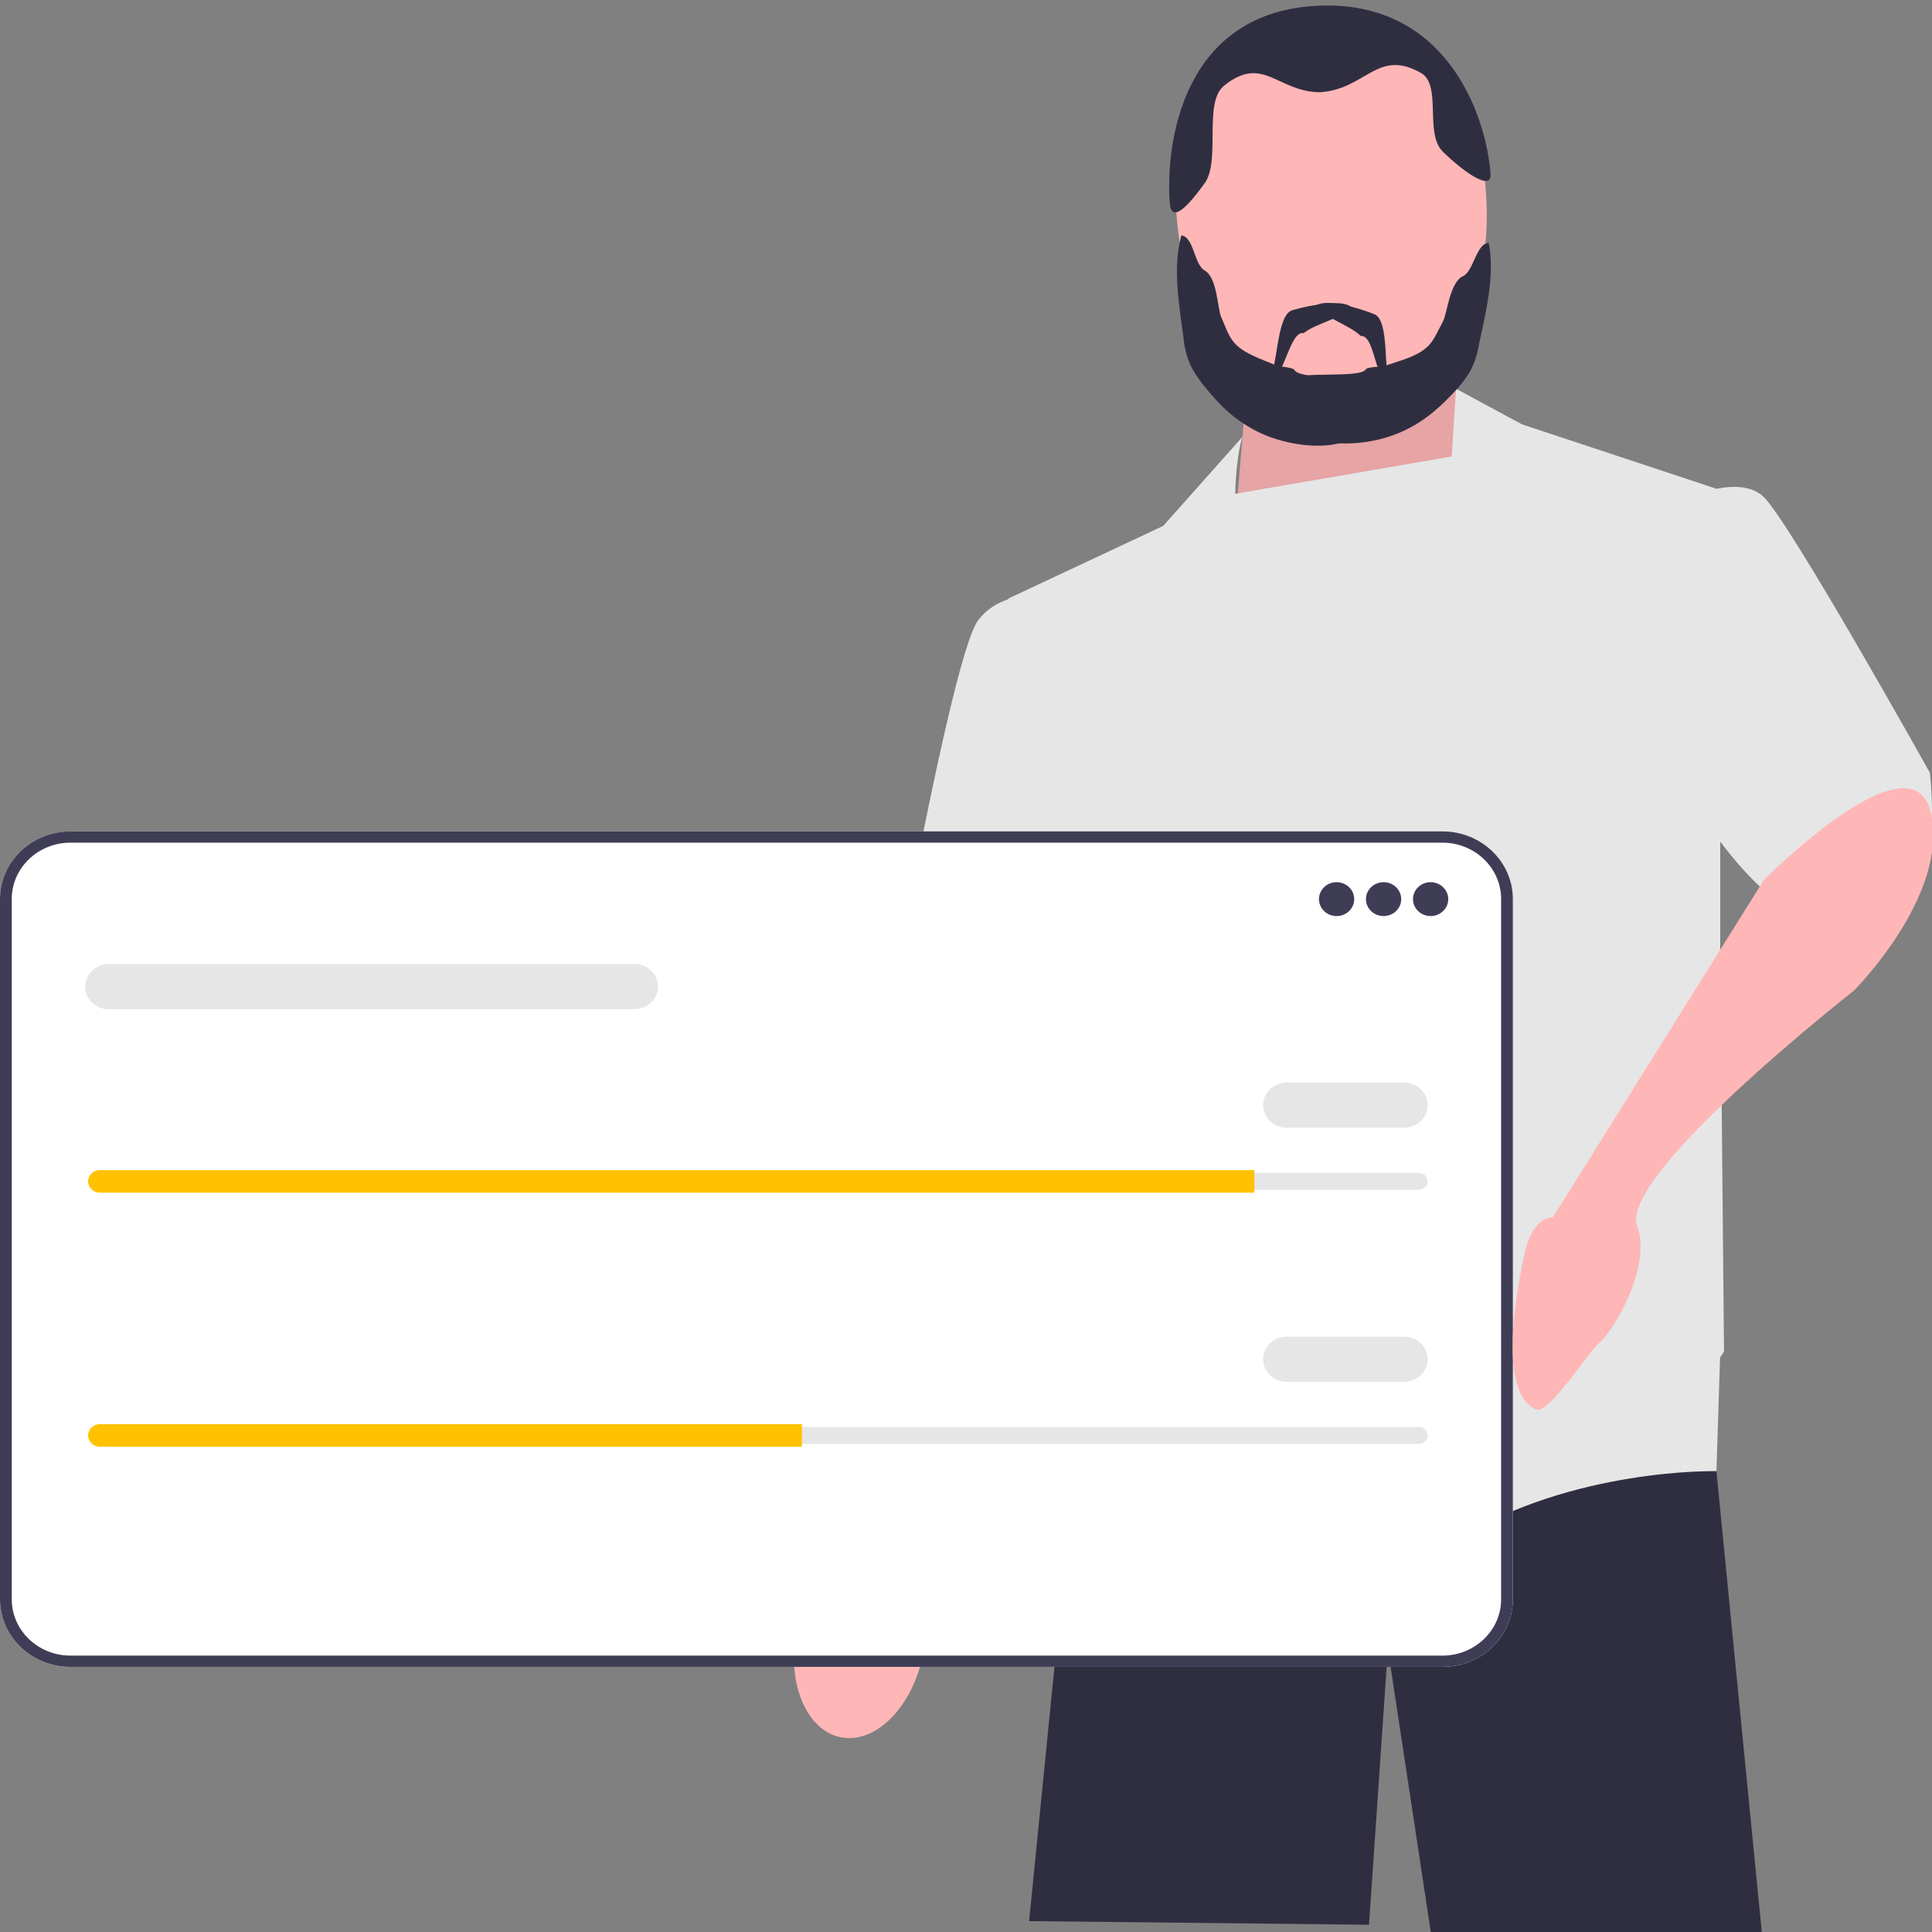 <svg width="445" height="445" viewBox="0 0 445 445" fill="none" xmlns="http://www.w3.org/2000/svg">
<rect x="0" y="0" width="445" height="445" fill="#808080" stroke="none"/>
<g clip-path="url(#clip0_962_5668)">
<path d="M395.354 338.658L395.345 338.858L405.793 445H329.556L319.674 379.81L315.325 443.328L237.035 442.493L245.351 359.1L252.423 320.446V320.438L253.485 314.621H393.275L393.458 316.727L395.354 338.658Z" fill="#2F2E41"/>
<path d="M193.881 400.188C201.955 401.601 210.374 392.865 212.685 380.674C213.697 375.338 213.371 370.225 212.007 366.044L213.245 359.016L234.021 264.484C234.021 264.484 272.278 190.958 272.277 178.193C272.276 165.429 261.21 159.169 261.21 159.169L246.236 159.303L199.277 269.496L190.82 350.924L189.452 362.096C186.641 365.546 184.458 370.22 183.447 375.556C181.135 387.747 185.807 398.774 193.881 400.188Z" fill="#FFB6B6"/>
<path d="M346.208 113.62L332.29 82.697L287.056 90.219L284.012 126.601L346.208 113.62Z" fill="#FFB6B6"/>
<path opacity="0.1" d="M346.208 113.62L332.29 82.697L287.056 90.219L284.012 126.601L346.208 113.62Z" fill="black"/>
<path d="M444.503 177.974C444.503 177.974 412.317 120.307 406.228 114.456C403.517 111.852 399.256 111.816 395.36 112.575L350.555 97.741L335.369 89.543L334.368 105.14L284.51 113.738C284.787 104.226 286.184 100.608 286.184 100.608L267.916 121.142L232.251 137.858L232.27 138.008C229.653 138.886 227.172 140.388 225.292 142.872C218.333 152.066 199.195 264.058 199.195 264.058L240.08 272.415L245.644 238.868L249.649 269.072L252.693 325.486C252.693 325.486 308.366 371.453 335.332 354.738C362.298 338.023 395.354 338.858 395.354 338.858L396.179 312.709C396.766 311.808 397.094 311.278 397.094 311.278L396.224 218.522V193.84C402.851 202.71 410.848 210.339 420.146 213.912C450.592 225.613 444.503 177.974 444.503 177.974Z" fill="#E6E6E6"/>
<path d="M332.252 383.936H16.209C7.271 383.936 0 376.95 0 368.363V207.067C0 198.481 7.271 191.494 16.209 191.494H332.252C341.189 191.494 348.46 198.481 348.46 207.067V368.363C348.46 376.95 341.189 383.936 332.252 383.936Z" fill="white"/>
<path d="M332.252 383.936H16.209C7.271 383.936 0 376.95 0 368.363V207.067C0 198.481 7.271 191.494 16.209 191.494H332.252C341.189 191.494 348.46 198.481 348.46 207.067V368.363C348.46 376.95 341.189 383.936 332.252 383.936ZM16.209 194.095C8.764 194.095 2.707 199.914 2.707 207.067V368.363C2.707 375.516 8.764 381.336 16.209 381.336H332.252C339.696 381.336 345.754 375.516 345.754 368.363V207.067C345.754 199.914 339.696 194.095 332.252 194.095H16.209Z" fill="#3F3D56"/>
<path d="M307.861 210.998C310.103 210.998 311.921 209.252 311.921 207.097C311.921 204.943 310.103 203.196 307.861 203.196C305.619 203.196 303.801 204.943 303.801 207.097C303.801 209.252 305.619 210.998 307.861 210.998Z" fill="#3F3D56"/>
<path d="M318.685 210.998C320.927 210.998 322.745 209.252 322.745 207.097C322.745 204.943 320.927 203.196 318.685 203.196C316.443 203.196 314.625 204.943 314.625 207.097C314.625 209.252 316.443 210.998 318.685 210.998Z" fill="#3F3D56"/>
<path d="M329.513 210.998C331.756 210.998 333.573 209.252 333.573 207.097C333.573 204.943 331.756 203.196 329.513 203.196C327.271 203.196 325.453 204.943 325.453 207.097C325.453 209.252 327.271 210.998 329.513 210.998Z" fill="#3F3D56"/>
<path d="M23.007 270.161C21.887 270.161 20.977 271.036 20.977 272.112C20.977 272.636 21.187 273.121 21.57 273.479C21.956 273.859 22.461 274.062 23.007 274.062H326.806C327.925 274.062 328.836 273.187 328.836 272.112C328.836 271.587 328.625 271.102 328.242 270.744C327.856 270.364 327.351 270.161 326.806 270.161H23.007Z" fill="#E6E6E6"/>
<path d="M288.912 269.511V274.712H23.008C22.263 274.712 21.587 274.426 21.099 273.945C20.599 273.477 20.301 272.826 20.301 272.111C20.301 270.681 21.519 269.511 23.008 269.511H288.912Z" fill="#FFC200"/>
<path d="M323.422 259.759H296.355C293.37 259.759 290.941 257.426 290.941 254.558C290.941 251.689 293.37 249.356 296.355 249.356H323.422C326.407 249.356 328.836 251.689 328.836 254.558C328.836 257.426 326.407 259.759 323.422 259.759Z" fill="#E6E6E6"/>
<path d="M146.132 232.453H25.038C22.053 232.453 19.625 230.12 19.625 227.252C19.625 224.383 22.053 222.051 25.038 222.051H146.132C149.117 222.051 151.546 224.383 151.546 227.252C151.546 230.12 149.117 232.453 146.132 232.453Z" fill="#E6E6E6"/>
<path d="M23.007 328.674C21.887 328.674 20.977 329.549 20.977 330.624C20.977 331.149 21.187 331.634 21.57 331.992C21.956 332.371 22.461 332.575 23.007 332.575H326.806C327.925 332.575 328.836 331.7 328.836 330.624C328.836 330.1 328.625 329.615 328.242 329.257C327.856 328.877 327.351 328.674 326.806 328.674H23.007Z" fill="#E6E6E6"/>
<path d="M184.703 328.023V333.225H23.008C22.263 333.225 21.587 332.938 21.099 332.457C20.599 331.989 20.301 331.339 20.301 330.624C20.301 329.194 21.519 328.023 23.008 328.023H184.703Z" fill="#FFC200"/>
<path d="M323.422 318.271H296.355C293.37 318.271 290.941 315.939 290.941 313.07C290.941 310.202 293.37 307.869 296.355 307.869H323.422C326.407 307.869 328.836 310.202 328.836 313.07C328.836 315.939 326.407 318.271 323.422 318.271Z" fill="#E6E6E6"/>
<path d="M406.319 202.611L357.672 280.41C357.672 280.41 353.028 280.011 351.148 288.735C348.689 300.148 345.442 320.7 353.74 324.626C356.783 326.065 366.085 310.804 368.831 308.891C372.295 305.415 380.417 291.416 377.093 282.468C372.706 270.661 426.985 228.203 426.985 228.203C426.985 228.203 449.011 206.203 444.742 187.256C440.473 168.309 406.319 202.611 406.319 202.611Z" fill="#FFB6B6"/>
<path d="M309.417 90.554C334.281 88.927 343.983 68.52 342.262 44.242C340.541 19.964 328.05 1.009 303.186 2.636C278.322 4.262 269.219 24.63 270.94 48.908C272.661 73.186 284.554 92.18 309.417 90.554Z" fill="#FFB6B6"/>
<path d="M302.638 1.373C272.429 3.35 268.448 32.827 269.428 46.649C269.732 50.948 272.576 48.971 277.46 42.216C281.249 36.975 277.093 23.632 281.936 19.737C290.924 12.509 294.177 21.155 304.047 21.248C314.62 20.557 317.238 11.132 327.251 16.772C332.236 19.581 327.998 30.693 332.331 34.928C337.459 39.94 343.598 44.028 343.322 40.125C342.342 26.303 332.848 -0.603 302.638 1.373Z" fill="#2F2E41"/>
<path d="M322.957 82.951C320.866 83.647 318.479 84.424 318.479 84.424C318.479 84.424 314.897 84.521 314.634 85.019C313.431 87.224 299.92 85.421 297.314 87.284C296.145 88.216 295.39 89.272 295.112 90.359C293.59 94.675 294.395 93.626 297.599 97.446C298.536 98.662 299.923 99.743 301.681 100.627C306.747 103.002 315.149 102.4 321.093 100.167C327.037 97.934 331.002 94.44 334.331 90.941C336.101 89.174 337.556 87.328 338.674 85.432C339.638 83.515 340.284 81.568 340.604 79.616C342.203 71.982 344.397 63.489 342.899 55.954C340.013 56.043 339.447 62.466 336.974 63.611C333.875 65.046 333.364 72.207 332.339 74.076C329.92 78.571 329.78 80.613 322.957 82.951Z" fill="#2F2E41"/>
<path d="M289.972 82.54C292.005 83.379 294.328 84.319 294.328 84.319C294.328 84.319 297.893 84.663 298.118 85.178C299.153 87.461 312.764 86.597 315.223 88.636C316.319 89.646 316.994 90.751 317.189 91.855C318.384 96.266 317.66 95.163 314.177 98.752C313.152 99.899 311.688 100.882 309.868 101.643C304.638 103.661 296.302 102.48 290.541 99.841C284.78 97.203 281.086 93.444 278.029 89.724C276.395 87.838 275.082 85.897 274.11 83.928C273.292 81.95 272.793 79.963 272.62 77.994C271.597 70.269 270.045 61.647 272.104 54.234C274.976 54.523 275.058 60.969 277.44 62.281C280.423 63.927 280.397 71.104 281.278 73.04C283.354 77.691 283.341 79.737 289.972 82.54Z" fill="#2F2E41"/>
<path d="M320.188 88.549C316.834 88.903 316.787 77.039 313.423 77.382C310.943 74.934 305.006 73.161 303.06 70.504C304.736 68.717 311.992 70.559 316.508 72.35C320.129 73.72 318.534 85.553 320.188 88.549Z" fill="#2F2E41"/>
<path d="M292.417 87.209C295.72 87.874 296.966 76.071 300.28 76.727C302.995 74.522 309.083 73.311 311.288 70.848C309.801 68.913 302.393 70.069 297.717 71.43C293.975 72.456 294.366 84.382 292.417 87.209Z" fill="#2F2E41"/>
</g>
<defs>
<clipPath id="clip0_962_5668">
<rect width="445" height="445" fill="white"/>
</clipPath>
</defs>
</svg>
